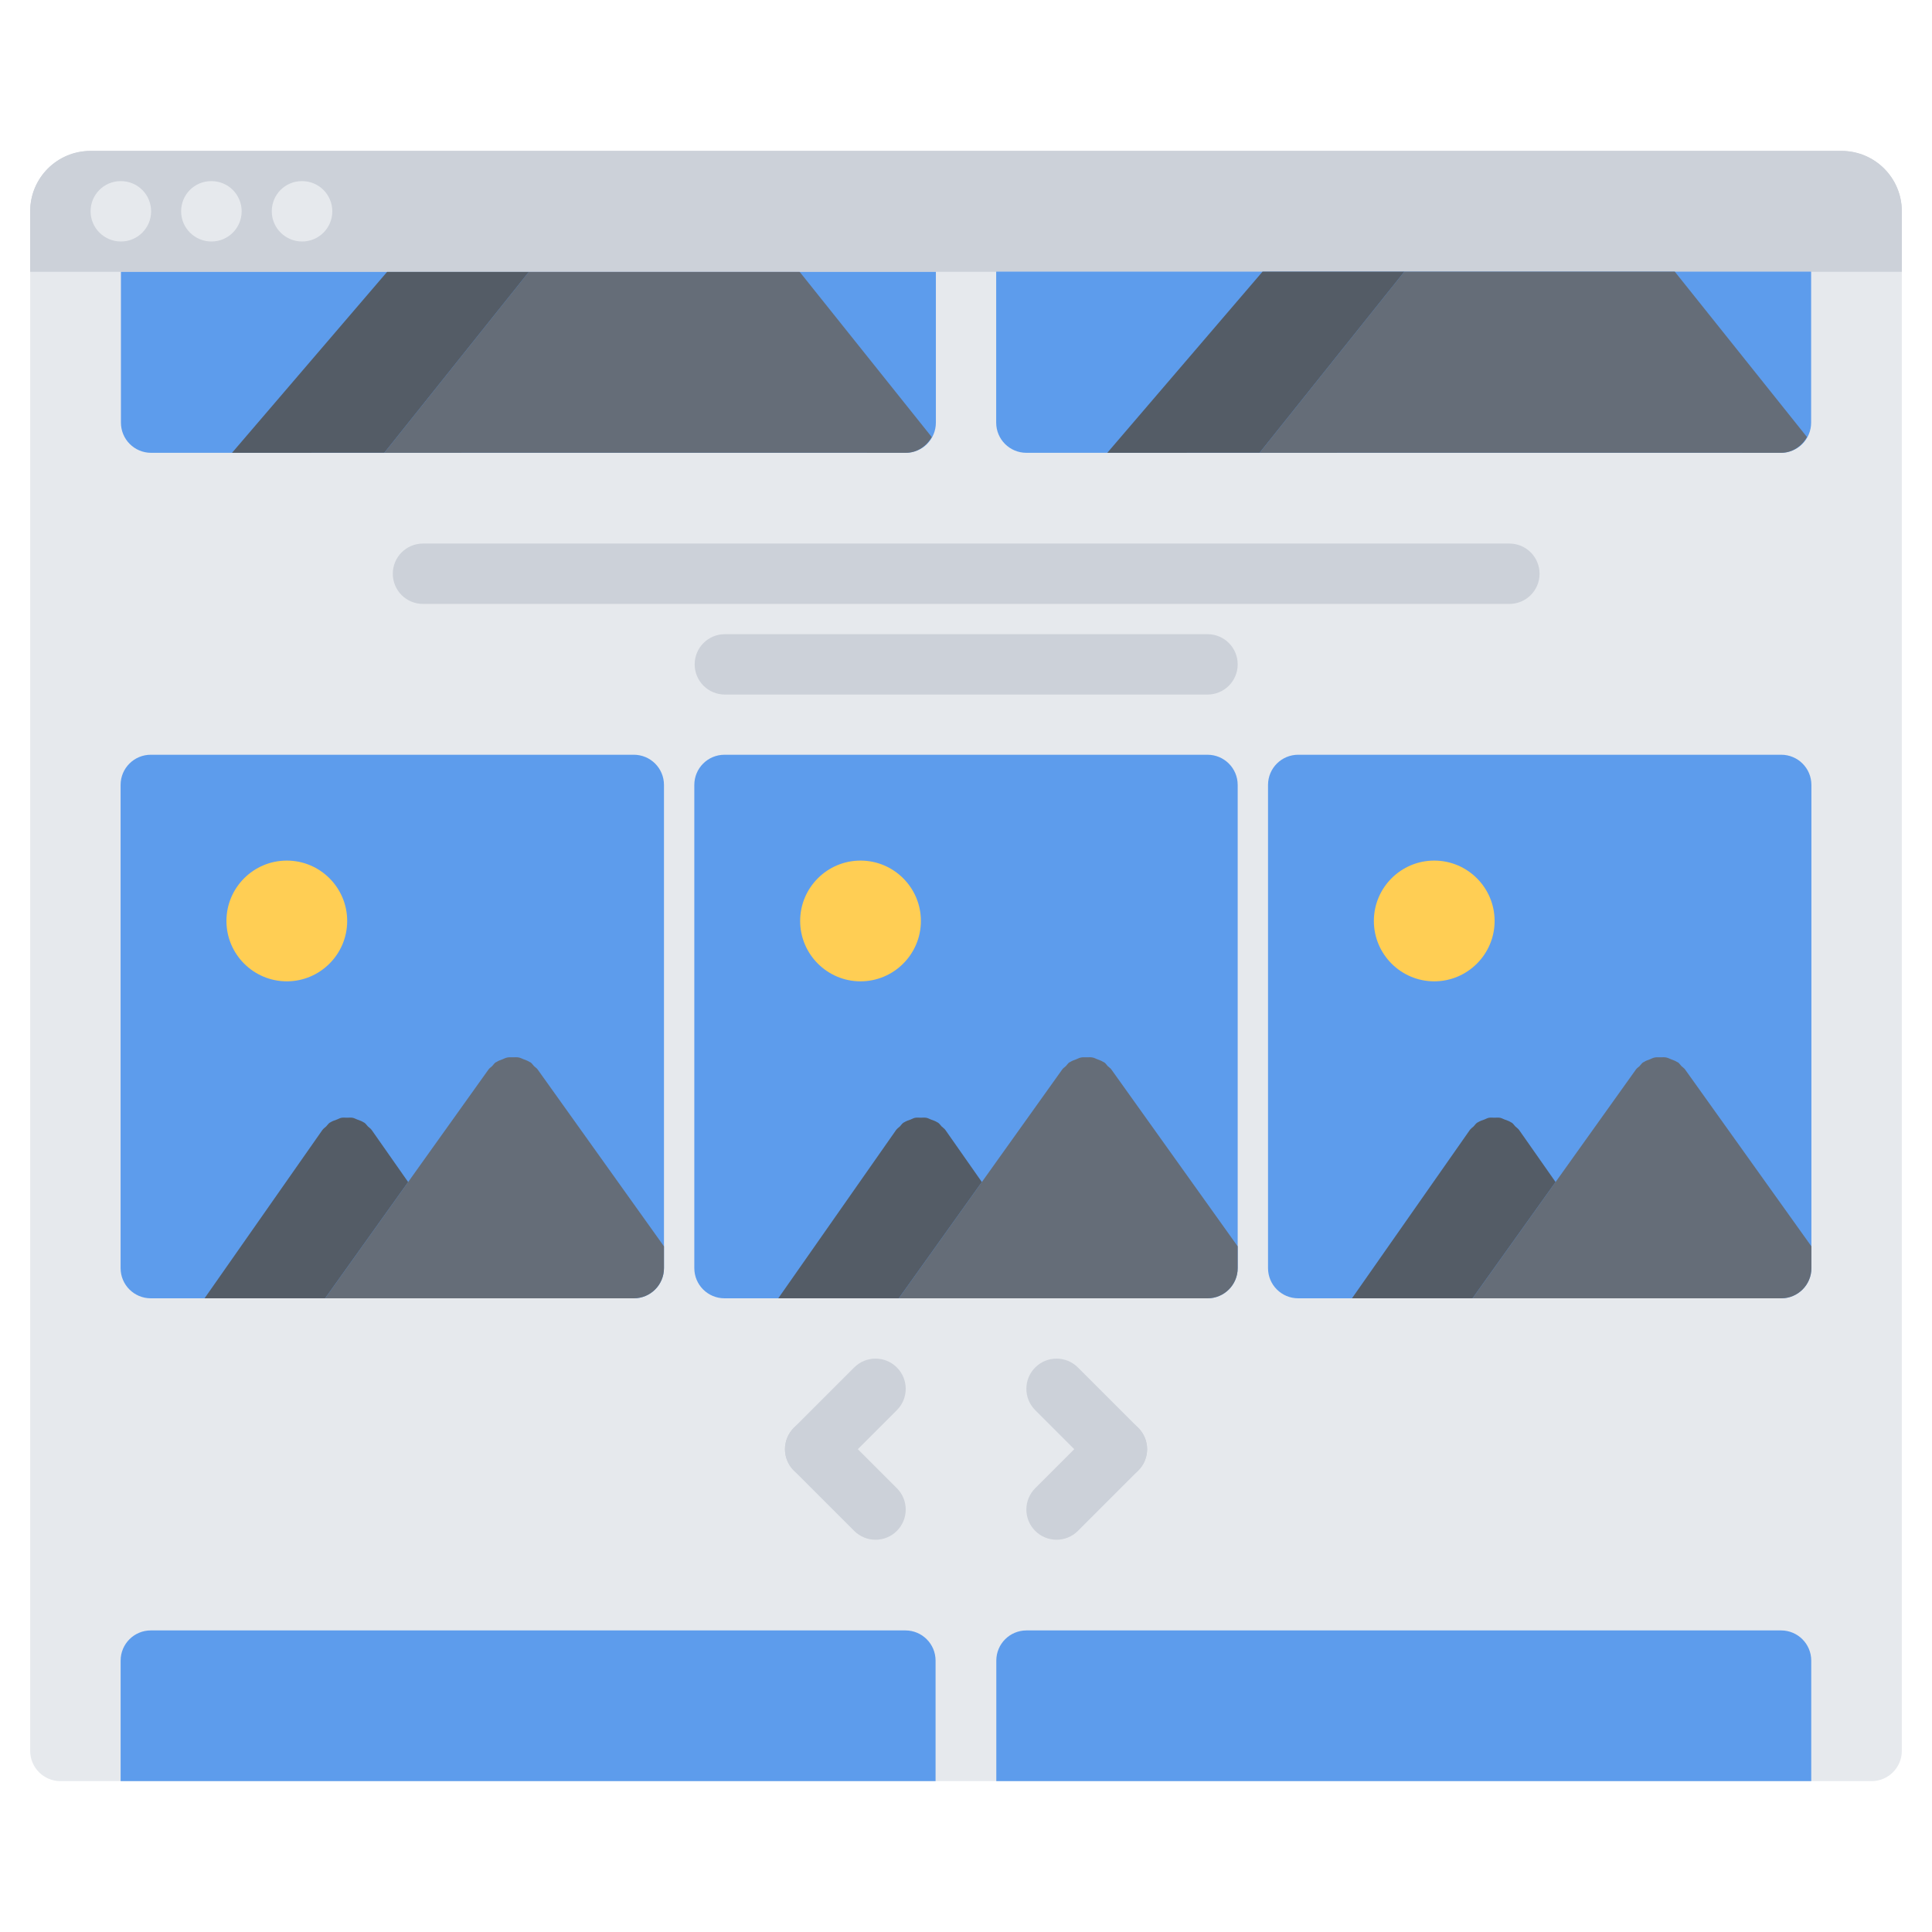<svg id="icons" enable-background="new 0 0 64 64" height="512" viewBox="0 0 64 64" width="512" xmlns="http://www.w3.org/2000/svg"><path d="m1 58.002c0 .551.45 1 1 1h60c.55 0 1-.449 1-1v-49h-62z" fill="#e6e9ed"/><path d="m59.005 25.002h-16c-.553 0-1 .447-1 1v16.006c0 .553.447 1 1 1h16c.553 0 1-.447 1-1v-16.006c0-.553-.447-1-1-1z" fill="#5d9cec"/><path d="m47.511 28.508c-1.103 0-2 .896-2 2 0 1.102.897 2 2 2s2-.898 2-2c0-1.104-.898-2-2-2z" fill="#ffce54"/><path d="m60.005 42.008v-.721l-4.186-5.861c-.033-.047-.081-.072-.12-.111s-.065-.088-.112-.121c-.01-.006-.021-.008-.031-.014-.063-.041-.131-.063-.2-.09-.054-.02-.104-.049-.159-.059-.064-.014-.129-.006-.195-.006-.063 0-.123-.006-.185.006-.058.01-.109.039-.165.061-.067.025-.134.047-.195.088-.01.006-.021.008-.031.014-.047.033-.073.082-.112.121s-.087.064-.12.111l-5.414 7.582h2.457 7.541.229c.551 0 .998-.447.998-1z" fill="#656d78"/><path d="m50.325 37.436c-.035-.051-.085-.08-.127-.121-.041-.041-.069-.092-.119-.125-.007-.006-.015-.006-.021-.01-.067-.045-.144-.068-.219-.096-.048-.018-.093-.045-.142-.055-.063-.012-.127-.004-.191-.004s-.129-.008-.191.004c-.049.01-.093.037-.14.055-.076.027-.152.051-.221.096-.007.004-.015.004-.021.01-.049.033-.077.082-.117.123-.043.041-.094.072-.129.123l-3.901 5.572h2.441 1.552l2.751-3.852z" fill="#545c66"/><path d="m40 25.002h-16c-.553 0-1 .447-1 1v16.006c0 .553.447 1 1 1h16c.553 0 1-.447 1-1v-16.006c0-.553-.447-1-1-1z" fill="#5d9cec"/><path d="m28.506 28.508c-1.103 0-2 .896-2 2 0 1.102.897 2 2 2s2-.898 2-2c0-1.104-.898-2-2-2z" fill="#ffce54"/><path d="m41 42.008v-.721l-4.186-5.861c-.033-.047-.081-.072-.12-.111s-.065-.088-.112-.121c-.01-.006-.021-.008-.031-.014-.063-.041-.131-.063-.2-.09-.054-.02-.104-.049-.159-.059-.064-.014-.129-.006-.195-.006-.063 0-.123-.006-.185.006-.058.01-.109.039-.165.061-.067.025-.134.047-.195.088-.01.006-.021.008-.031.014-.047.033-.073.082-.112.121s-.087.064-.12.111l-5.414 7.582h2.457 7.541.227c.553 0 1-.447 1-1z" fill="#656d78"/><path d="m31.32 37.436c-.035-.051-.085-.08-.127-.121-.041-.041-.069-.092-.119-.125-.007-.006-.015-.006-.021-.01-.067-.045-.144-.068-.219-.096-.048-.018-.093-.045-.142-.055-.063-.012-.127-.004-.191-.004s-.129-.008-.191.004c-.049.01-.093.037-.14.055-.076.027-.152.051-.221.096-.007.004-.015.004-.021.01-.049.033-.077.082-.117.123-.043.041-.094.072-.129.123l-3.901 5.572h2.441 1.552l2.751-3.852z" fill="#545c66"/><path d="m20.995 25.002h-16c-.553 0-1 .447-1 1v16.006c0 .553.447 1 1 1h16c.553 0 1-.447 1-1v-16.006c0-.553-.447-1-1-1z" fill="#5d9cec"/><path d="m9.501 28.508c-1.103 0-2 .896-2 2 0 1.102.897 2 2 2s2-.898 2-2c0-1.104-.897-2-2-2z" fill="#ffce54"/><path d="m21.995 42.008v-.721l-4.186-5.861c-.033-.047-.081-.072-.12-.111s-.065-.088-.112-.121c-.01-.006-.021-.008-.031-.014-.063-.041-.131-.063-.2-.09-.054-.02-.104-.049-.159-.059-.064-.014-.129-.006-.195-.006-.063 0-.123-.006-.185.006-.058.01-.109.039-.165.061-.067.025-.134.047-.195.088-.01.006-.021.008-.031.014-.047.033-.073.082-.112.121s-.087.064-.12.111l-5.414 7.582h2.457 7.541.229c.551 0 .998-.447.998-1z" fill="#656d78"/><path d="m12.315 37.436c-.035-.051-.085-.08-.127-.121-.041-.041-.069-.092-.119-.125-.007-.006-.015-.006-.021-.01-.067-.045-.144-.068-.219-.096-.048-.018-.093-.045-.142-.055-.063-.012-.127-.004-.191-.004s-.129-.008-.191.004c-.049.01-.093.037-.14.055-.076.027-.152.051-.221.096-.007.004-.015.004-.021.01-.049.033-.077.082-.117.123-.043.041-.094.072-.129.123l-3.901 5.572h2.441 1.552l2.751-3.852z" fill="#545c66"/><path d="m63 6.998v2h-4-4-8-4.72-8.28-4-3.99-8.01-4.72-8.27-4.01v-2c0-1.1.89-2 2-2h58c1.11 0 2 .9 2 2z" fill="#ccd1d9"/><path d="m29.005 8.998h-23.002-1.994c0 .004-.003.01-.003.014v4.988c0 .553.447 1 1 1h24.996c.553 0 1-.447 1-1v-4.988c0-.004-.003-.01-.003-.014z" fill="#5d9cec"/><path d="m26.484 8.998h-8.958l-4.796 6.002h2.56l.001-.002h13.43l.001.002h1.28c.376 0 .691-.217.862-.523z" fill="#656d78"/><path d="m17.526 8.998h-4.696l-5.144 6.002h2.632l.001-.002h2.412z" fill="#545c66"/><path d="m63 7.002v2h-62v-2c0-1.109.89-2 2-2h58c1.11 0 2 .891 2 2z" fill="#ccd1d9"/><path d="m4.006 6h-.01c-.552 0-.995.447-.995 1s.453 1 1.005 1c.553 0 1-.447 1-1s-.447-1-1-1z" fill="#e6e9ed"/><path d="m7.005 6h-.01c-.553 0-.995.447-.995 1s.452 1 1.005 1 1-.447 1-1-.447-1-1-1z" fill="#e6e9ed"/><path d="m10.008 6h-.01c-.552 0-.995.447-.995 1s.453 1 1.005 1c.553 0 1-.447 1-1s-.447-1-1-1z" fill="#e6e9ed"/><circle cx="9.5" cy="30.508" fill="#ffce54" r="1.5"/><g fill="#ccd1d9"><path d="m27.003 49.006c-.256 0-.512-.098-.707-.293-.391-.391-.391-1.023 0-1.414l2-2c.391-.391 1.023-.391 1.414 0s.391 1.023 0 1.414l-2 2c-.195.195-.451.293-.707.293z"/><path d="m29.003 51.006c-.256 0-.512-.098-.707-.293l-2-2c-.391-.391-.391-1.023 0-1.414s1.023-.391 1.414 0l2 2c.391.391.391 1.023 0 1.414-.195.195-.451.293-.707.293z"/><path d="m35 51.006c-.256 0-.512-.098-.707-.293-.391-.391-.391-1.023 0-1.414l2-2c.391-.391 1.023-.391 1.414 0s.391 1.023 0 1.414l-2 2c-.195.195-.451.293-.707.293z"/><path d="m37 49.006c-.256 0-.512-.098-.707-.293l-2-2c-.391-.391-.391-1.023 0-1.414s1.023-.391 1.414 0l2 2c.391.391.391 1.023 0 1.414-.195.195-.451.293-.707.293z"/><path d="m50 20.006h-35.988c-.553 0-1-.447-1-1s.447-1 1-1h35.988c.553 0 1 .447 1 1s-.447 1-1 1z"/><path d="m40 23.008h-15.988c-.553 0-1-.447-1-1s.447-1 1-1h15.988c.553 0 1 .447 1 1s-.447 1-1 1z"/></g><path d="m59 54.01h-24.996c-.553 0-1 .447-1 1v3.988c0 .002.001.002.001.004h26.994c0-.002.001-.002.001-.004v-3.988c0-.553-.447-1-1-1z" fill="#5d9cec"/><path d="m29.992 54.01h-24.996c-.553 0-1 .447-1 1v3.988c0 .002.001.002.001.004h26.994c0-.002.001-.002.001-.004v-3.988c0-.553-.447-1-1-1z" fill="#5d9cec"/><path d="m57.999 8.998h-23.002-1.994c0 .004-.003.01-.003.014v4.988c0 .553.447 1 1 1h24.996c.553 0 1-.447 1-1v-4.988c0-.004-.003-.01-.003-.014z" fill="#5d9cec"/><path d="m55.479 8.998h-8.958l-4.796 6.002h2.56l.001-.002h13.43v.002h1.28c.376 0 .691-.217.862-.523z" fill="#656d78"/><path d="m46.521 8.998h-4.697l-5.144 6.002h2.633v-.002h2.413z" fill="#545c66"/></svg>